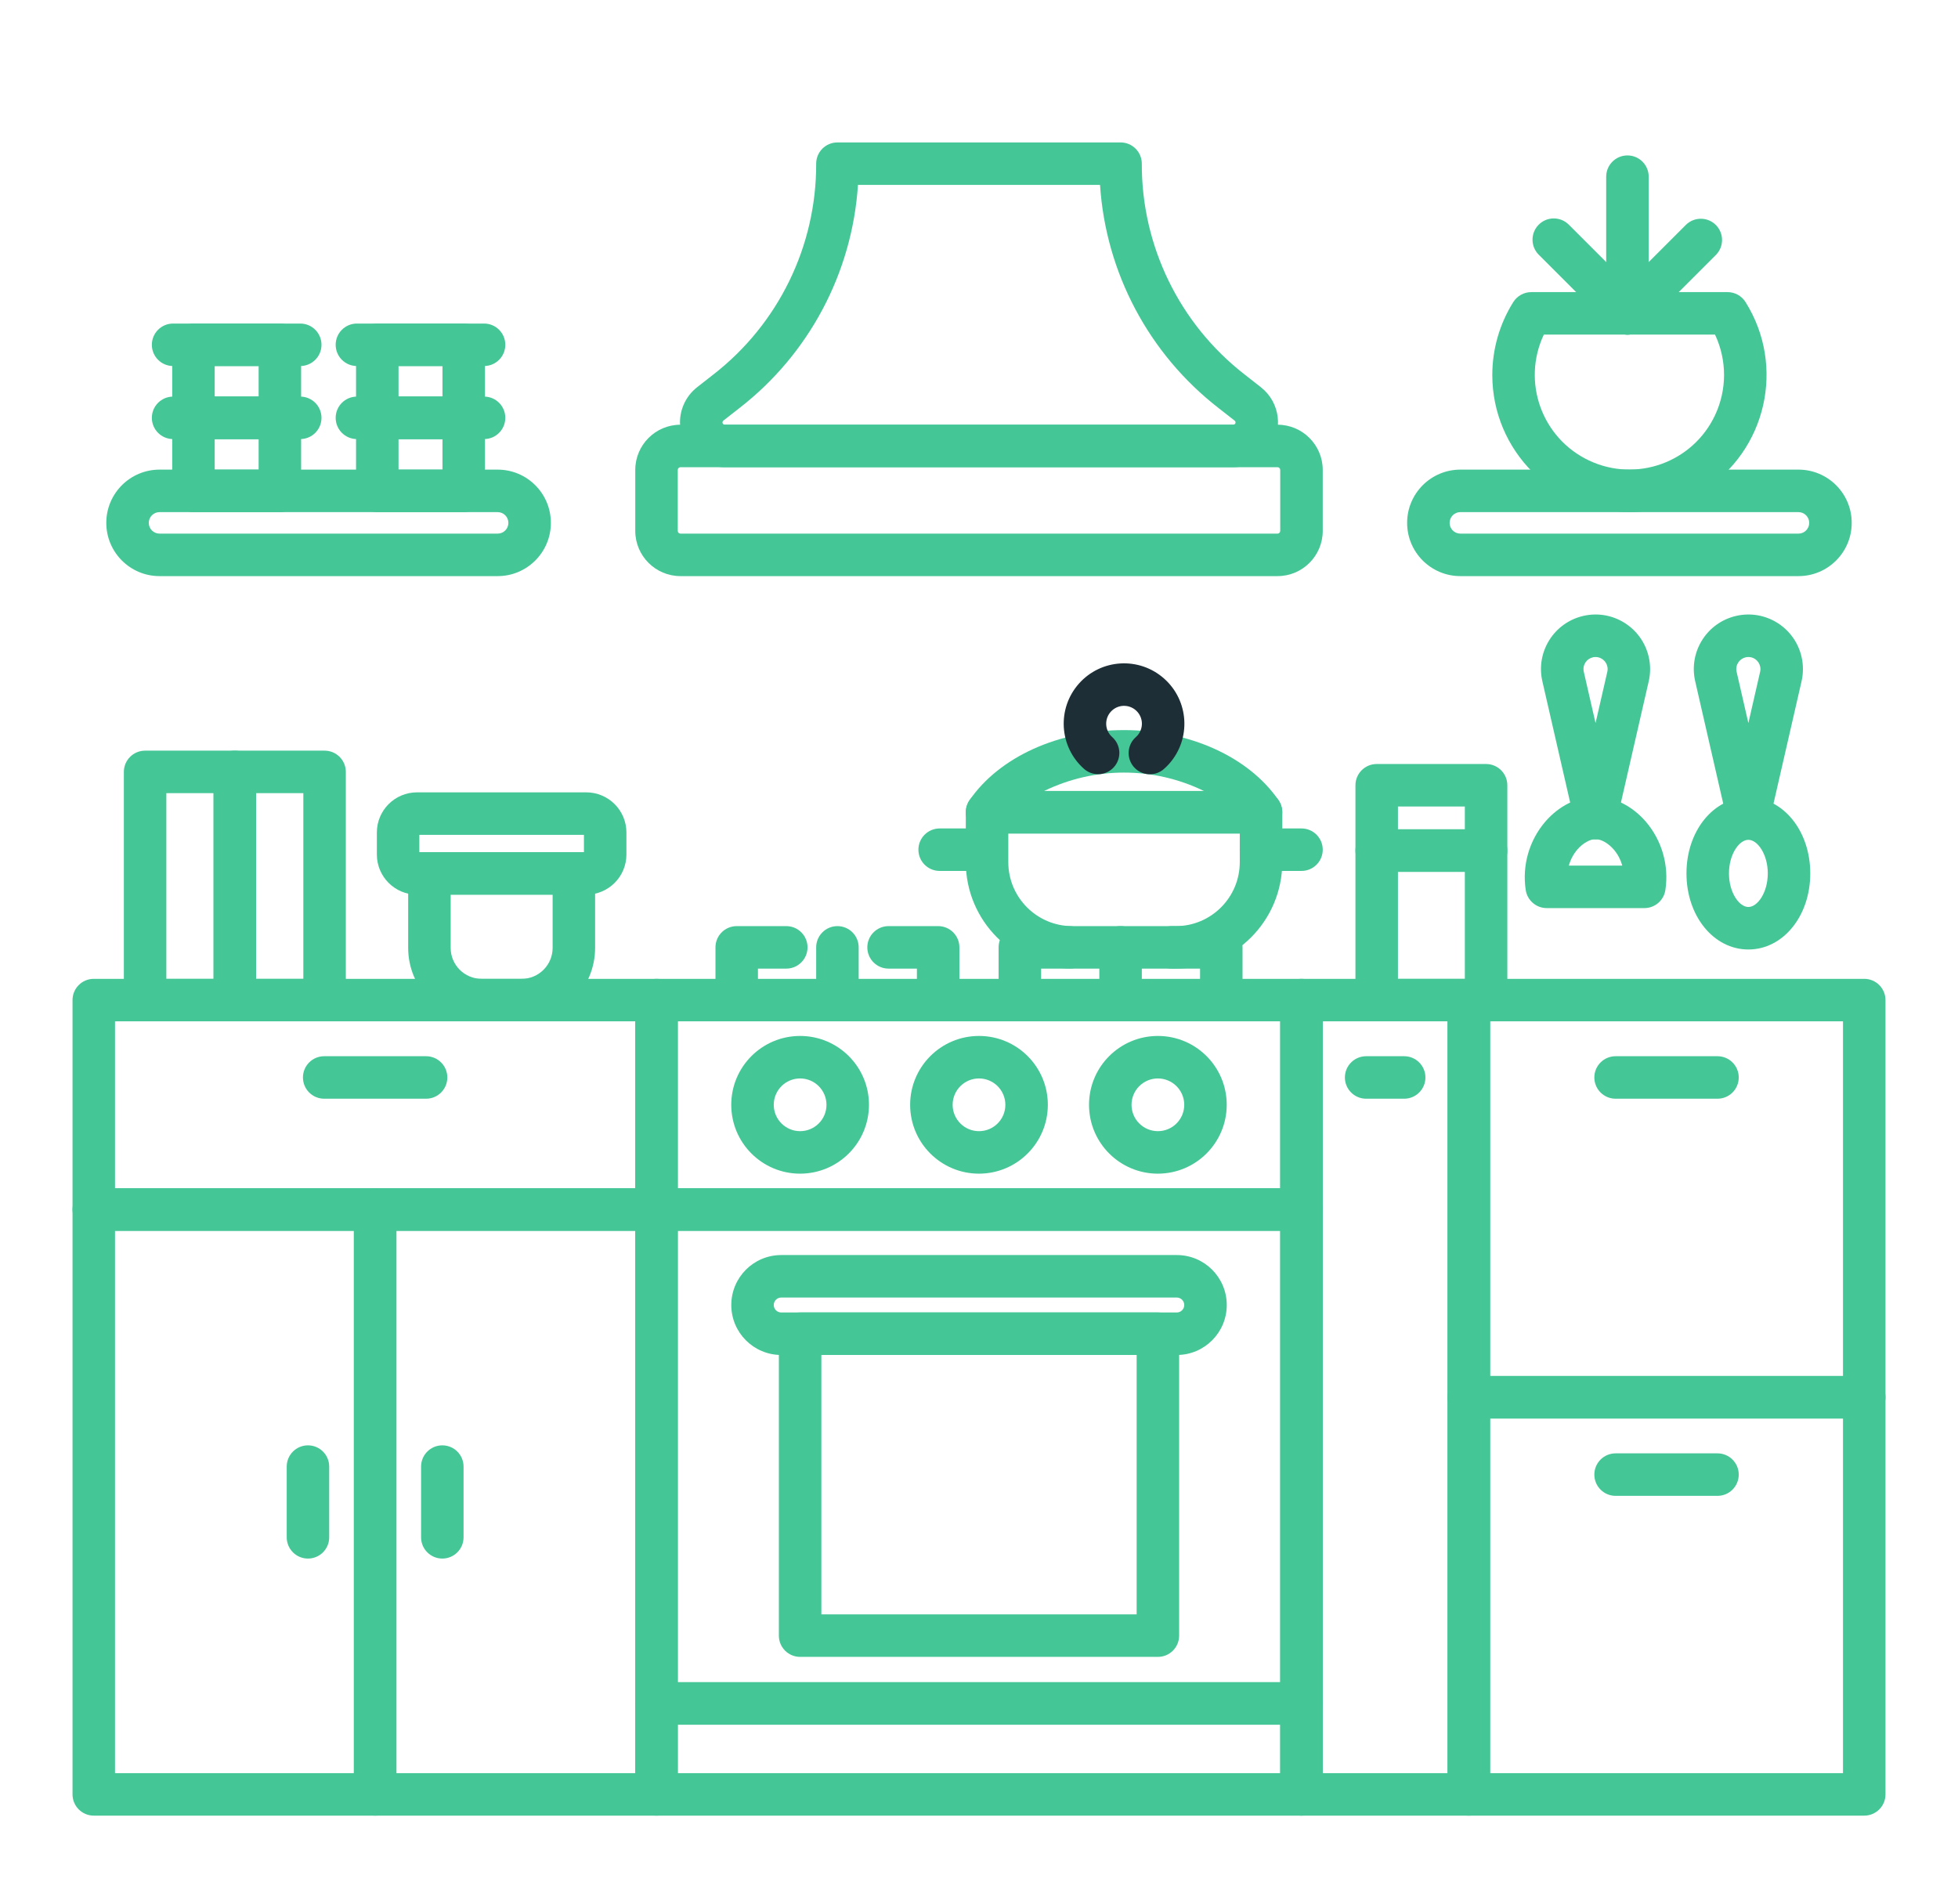 <svg width="108" height="105" viewBox="0 0 108 105" fill="none" xmlns="http://www.w3.org/2000/svg">
<g clip-path="url(#clip0_628_675)" filter="url(#filter0_d_628_675)">
<path d="M71.788 91.13H36.212C35.565 91.13 35.04 90.606 35.04 89.959V62.714C35.04 62.067 35.565 61.542 36.212 61.542H71.788C72.435 61.542 72.96 62.066 72.96 62.714V89.959C72.96 90.606 72.435 91.13 71.788 91.13ZM37.384 88.787H70.616V63.886H37.384V88.787Z" fill="#44C697"/>
<path d="M71.788 96.145H36.212C35.565 96.145 35.04 95.62 35.04 94.973V89.958C35.04 89.311 35.565 88.786 36.212 88.786H71.788C72.435 88.786 72.96 89.311 72.96 89.958V94.973C72.96 95.62 72.435 96.145 71.788 96.145ZM37.384 93.801H70.616V91.13H37.384V93.801Z" fill="#44C697"/>
<path d="M71.788 63.886H36.212C35.565 63.886 35.04 63.361 35.04 62.714V51.162C35.04 50.515 35.565 49.99 36.212 49.99H71.788C72.435 49.99 72.96 50.515 72.96 51.162V62.714C72.96 63.361 72.435 63.886 71.788 63.886ZM37.384 61.542H70.616V52.334H37.384V61.542Z" fill="#44C697"/>
<path d="M54 60.736C51.902 60.736 50.202 59.035 50.202 56.938C50.202 54.841 51.902 53.14 54 53.14C56.097 53.14 57.797 54.84 57.797 56.938C57.795 59.034 56.096 60.733 54 60.736ZM54 55.484C53.197 55.484 52.546 56.135 52.546 56.938C52.546 57.741 53.197 58.392 54 58.392C54.803 58.392 55.454 57.741 55.454 56.938C55.453 56.135 54.803 55.485 54 55.484Z" fill="#44C697"/>
<path d="M63.867 60.736C61.769 60.736 60.069 59.035 60.069 56.938C60.069 54.84 61.769 53.14 63.867 53.14C65.964 53.14 67.664 54.84 67.664 56.938C67.662 59.034 65.963 60.733 63.867 60.736ZM63.867 55.484C63.064 55.484 62.413 56.135 62.413 56.938C62.413 57.741 63.064 58.392 63.867 58.392C64.67 58.392 65.321 57.741 65.321 56.938C65.32 56.135 64.669 55.485 63.867 55.484Z" fill="#44C697"/>
<path d="M44.133 60.736C42.035 60.736 40.335 59.035 40.335 56.938C40.335 54.84 42.035 53.14 44.133 53.14C46.23 53.14 47.931 54.84 47.931 56.938C47.928 59.035 46.23 60.733 44.133 60.736ZM44.133 55.484C43.33 55.484 42.679 56.135 42.679 56.938C42.679 57.741 43.33 58.392 44.133 58.392C44.936 58.392 45.587 57.741 45.587 56.938C45.586 56.135 44.936 55.485 44.133 55.484Z" fill="#44C697"/>
<path d="M64.909 70.737H43.092C41.569 70.736 40.336 69.502 40.337 67.98C40.337 66.459 41.57 65.225 43.092 65.225H64.909C66.431 65.224 67.665 66.458 67.666 67.98C67.666 69.502 66.433 70.736 64.911 70.737C64.91 70.737 64.909 70.737 64.909 70.737ZM43.092 67.568C42.864 67.569 42.679 67.753 42.679 67.981C42.68 68.209 42.864 68.393 43.092 68.393H64.909C65.136 68.393 65.321 68.209 65.321 67.981C65.321 67.753 65.137 67.569 64.909 67.568C64.909 67.568 64.909 67.568 64.909 67.568H43.092Z" fill="#44C697"/>
<path d="M63.867 87.389H44.133C43.486 87.389 42.961 86.864 42.961 86.217V69.565C42.961 68.918 43.486 68.393 44.133 68.393H63.867C64.514 68.393 65.039 68.918 65.039 69.565V86.217C65.039 86.864 64.514 87.389 63.867 87.389ZM45.305 85.045H62.695V70.737H45.305V85.045Z" fill="#44C697"/>
<path d="M46.191 52.334C45.544 52.334 45.019 51.809 45.019 51.162V48.254C45.019 47.607 45.544 47.082 46.191 47.082C46.838 47.082 47.363 47.607 47.363 48.254V51.162C47.363 51.809 46.839 52.334 46.191 52.334Z" fill="#44C697"/>
<path d="M51.747 52.334C51.1 52.334 50.575 51.81 50.575 51.162V49.426H49.012C48.365 49.426 47.84 48.901 47.84 48.254C47.84 47.607 48.365 47.082 49.012 47.082H51.747C52.394 47.082 52.919 47.607 52.919 48.254V51.162C52.919 51.81 52.394 52.334 51.747 52.334Z" fill="#44C697"/>
<path d="M40.636 52.334C39.989 52.334 39.464 51.81 39.464 51.162V48.254C39.464 47.607 39.988 47.082 40.636 47.082H43.37C44.017 47.082 44.542 47.607 44.542 48.254C44.542 48.901 44.017 49.426 43.37 49.426H41.807V51.162C41.807 51.81 41.283 52.334 40.636 52.334Z" fill="#44C697"/>
<path d="M61.809 52.334C61.162 52.334 60.637 51.809 60.637 51.162V48.254C60.637 47.607 61.161 47.082 61.809 47.082C62.456 47.082 62.981 47.607 62.981 48.254V51.162C62.981 51.809 62.456 52.334 61.809 52.334Z" fill="#44C697"/>
<path d="M56.253 52.334C55.606 52.334 55.081 51.81 55.081 51.162V48.254C55.081 47.607 55.606 47.082 56.253 47.082H58.988C59.635 47.082 60.16 47.607 60.16 48.254C60.16 48.901 59.635 49.426 58.988 49.426H57.425V51.162C57.425 51.81 56.901 52.334 56.253 52.334Z" fill="#44C697"/>
<path d="M67.365 52.334C66.717 52.334 66.193 51.81 66.193 51.162V49.426H64.63C63.983 49.426 63.458 48.901 63.458 48.254C63.458 47.607 63.983 47.082 64.63 47.082H67.365C68.012 47.082 68.536 47.607 68.536 48.254V51.162C68.536 51.81 68.012 52.334 67.365 52.334Z" fill="#44C697"/>
<path d="M77.452 56.602H75.354C74.707 56.602 74.182 56.077 74.182 55.43C74.182 54.783 74.707 54.258 75.354 54.258H77.452C78.099 54.258 78.624 54.783 78.624 55.43C78.624 56.078 78.099 56.602 77.452 56.602Z" fill="#44C697"/>
<path d="M81.018 96.145H71.788C71.141 96.145 70.616 95.62 70.616 94.973V51.162C70.616 50.515 71.141 49.99 71.788 49.99H81.018C81.665 49.99 82.19 50.515 82.19 51.162V94.973C82.19 95.62 81.665 96.145 81.018 96.145ZM72.96 93.801H79.846V52.334H72.96V93.801Z" fill="#44C697"/>
<path d="M102.828 74.24H81.018C80.371 74.24 79.846 73.715 79.846 73.068V51.162C79.846 50.515 80.371 49.99 81.018 49.99H102.828C103.475 49.99 104 50.515 104 51.162V73.068C104 73.715 103.475 74.24 102.828 74.24ZM82.19 71.896H101.656V52.334H82.19V71.896Z" fill="#44C697"/>
<path d="M94.734 56.602H89.113C88.466 56.602 87.941 56.077 87.941 55.43C87.941 54.783 88.466 54.258 89.113 54.258H94.734C95.381 54.258 95.906 54.783 95.906 55.43C95.906 56.078 95.381 56.602 94.734 56.602Z" fill="#44C697"/>
<path d="M23.502 56.602H17.882C17.235 56.602 16.71 56.077 16.71 55.43C16.71 54.783 17.235 54.258 17.882 54.258H23.502C24.149 54.258 24.674 54.783 24.674 55.43C24.674 56.078 24.149 56.602 23.502 56.602Z" fill="#44C697"/>
<path d="M102.828 96.145H81.018C80.371 96.145 79.846 95.62 79.846 94.973V73.068C79.846 72.421 80.371 71.896 81.018 71.896H102.828C103.475 71.896 104 72.42 104 73.068V94.973C104 95.62 103.475 96.145 102.828 96.145ZM82.19 93.801H101.656V74.24H82.19V93.801Z" fill="#44C697"/>
<path d="M94.734 78.507H89.113C88.466 78.507 87.941 77.982 87.941 77.335C87.941 76.688 88.466 76.163 89.113 76.163H94.734C95.381 76.163 95.906 76.688 95.906 77.335C95.905 77.982 95.381 78.507 94.734 78.507Z" fill="#44C697"/>
<path d="M20.692 96.145H5.172C4.525 96.145 4 95.62 4 94.973V62.714C4 62.067 4.525 61.542 5.172 61.542H20.692C21.339 61.542 21.864 62.066 21.864 62.714V94.973C21.864 95.62 21.339 96.145 20.692 96.145ZM6.344 93.801H19.52V63.886H6.344V93.801Z" fill="#44C697"/>
<path d="M36.212 96.145H20.692C20.045 96.145 19.52 95.62 19.52 94.973V62.714C19.52 62.067 20.045 61.542 20.692 61.542H36.212C36.859 61.542 37.384 62.066 37.384 62.714V94.973C37.384 95.62 36.859 96.145 36.212 96.145ZM21.864 93.801H35.04V63.886H21.864V93.801Z" fill="#44C697"/>
<path d="M24.398 81.966C23.75 81.966 23.226 81.441 23.226 80.794V76.893C23.226 76.246 23.75 75.721 24.398 75.721C25.045 75.721 25.569 76.246 25.569 76.893V80.794C25.569 81.441 25.045 81.966 24.398 81.966Z" fill="#44C697"/>
<path d="M16.986 81.966C16.339 81.966 15.815 81.441 15.815 80.794V76.893C15.815 76.246 16.339 75.721 16.986 75.721C17.634 75.721 18.158 76.246 18.158 76.893V80.794C18.158 81.441 17.634 81.966 16.986 81.966Z" fill="#44C697"/>
<path d="M36.212 63.886H5.172C4.525 63.886 4 63.361 4 62.714V51.162C4 50.515 4.525 49.99 5.172 49.99H36.212C36.859 49.99 37.384 50.515 37.384 51.162V62.714C37.384 63.361 36.859 63.886 36.212 63.886ZM6.344 61.542H35.04V52.334H6.344V61.542Z" fill="#44C697"/>
<path d="M70.467 27.777H37.533C36.157 27.776 35.042 26.66 35.04 25.284V21.919C35.042 20.543 36.157 19.427 37.533 19.426H70.467C71.843 19.427 72.958 20.543 72.96 21.919V25.284C72.958 26.66 71.843 27.776 70.467 27.777ZM37.533 21.77C37.451 21.77 37.384 21.837 37.384 21.919V25.284C37.384 25.366 37.451 25.433 37.533 25.433H70.467C70.549 25.433 70.616 25.366 70.616 25.284V21.919C70.616 21.837 70.549 21.77 70.467 21.77H37.533Z" fill="#44C697"/>
<path d="M68.024 21.77H39.976C38.612 21.77 37.507 20.664 37.507 19.3C37.507 18.541 37.856 17.824 38.454 17.356L39.355 16.651C42.941 13.863 45.033 9.57 45.019 5.028C45.019 4.38 45.544 3.856 46.191 3.856H61.809C62.456 3.856 62.98 4.38 62.98 5.028C62.967 9.57 65.059 13.863 68.645 16.651L69.545 17.356C70.62 18.196 70.809 19.748 69.969 20.822C69.501 21.42 68.784 21.77 68.024 21.77ZM47.324 6.199C47.006 11.043 44.631 15.518 40.799 18.497L39.898 19.201C39.844 19.244 39.834 19.323 39.877 19.378C39.901 19.408 39.937 19.426 39.976 19.426H68.024C68.093 19.426 68.15 19.37 68.15 19.3C68.15 19.262 68.132 19.225 68.102 19.202H68.102L67.201 18.497C63.369 15.519 60.994 11.043 60.676 6.199H47.324V6.199Z" fill="#44C697"/>
<path d="M99.2 27.777H80.552C78.93 27.777 77.615 26.462 77.615 24.84C77.615 23.218 78.93 21.903 80.552 21.903H99.2C100.822 21.903 102.137 23.218 102.137 24.84C102.137 26.462 100.822 27.777 99.2 27.777ZM80.552 24.247C80.224 24.247 79.958 24.512 79.958 24.84C79.958 25.168 80.224 25.433 80.552 25.433H99.2C99.528 25.433 99.793 25.168 99.793 24.84C99.793 24.513 99.528 24.247 99.2 24.247H80.552Z" fill="#44C697"/>
<path d="M27.448 27.777H8.8C7.178 27.777 5.863 26.462 5.863 24.84C5.863 23.218 7.178 21.903 8.8 21.903H27.448C29.07 21.903 30.385 23.218 30.385 24.84C30.385 26.462 29.07 27.777 27.448 27.777ZM8.8 24.247C8.472 24.247 8.206 24.512 8.206 24.84C8.206 25.168 8.472 25.433 8.8 25.433H27.448C27.776 25.433 28.042 25.168 28.042 24.84C28.042 24.513 27.776 24.247 27.448 24.247H8.8Z" fill="#44C697"/>
<path d="M25.577 24.247H20.81C20.163 24.247 19.639 23.722 19.639 23.075V19.046C19.639 18.399 20.163 17.875 20.81 17.875H25.577C26.224 17.875 26.749 18.399 26.749 19.046V23.075C26.749 23.722 26.225 24.247 25.577 24.247ZM21.982 21.903H24.406V20.218H21.982V21.903Z" fill="#44C697"/>
<path d="M26.701 20.218H19.687C19.04 20.218 18.515 19.693 18.515 19.046C18.515 18.399 19.04 17.875 19.687 17.875H26.701C27.348 17.875 27.872 18.399 27.872 19.046C27.872 19.693 27.348 20.218 26.701 20.218Z" fill="#44C697"/>
<path d="M15.438 24.247H10.67C10.023 24.247 9.499 23.722 9.499 23.075V19.046C9.499 18.399 10.023 17.875 10.67 17.875H15.438C16.085 17.875 16.609 18.399 16.609 19.046V23.075C16.609 23.722 16.085 24.247 15.438 24.247ZM11.842 21.903H14.266V20.218H11.842L11.842 21.903Z" fill="#44C697"/>
<path d="M16.561 20.218H9.548C8.9 20.218 8.376 19.693 8.376 19.046C8.376 18.399 8.9 17.875 9.548 17.875H16.561C17.208 17.875 17.733 18.399 17.733 19.046C17.733 19.693 17.208 20.218 16.561 20.218Z" fill="#44C697"/>
<path d="M25.577 20.218H20.81C20.163 20.218 19.639 19.693 19.639 19.046V15.018C19.639 14.37 20.163 13.846 20.81 13.846H25.577C26.224 13.846 26.749 14.37 26.749 15.018V19.046C26.749 19.693 26.225 20.218 25.577 20.218ZM21.982 17.874H24.406V16.189H21.982V17.874Z" fill="#44C697"/>
<path d="M26.701 16.189H19.687C19.04 16.189 18.515 15.665 18.515 15.018C18.515 14.37 19.04 13.846 19.687 13.846H26.701C27.348 13.846 27.872 14.37 27.872 15.018C27.872 15.665 27.348 16.189 26.701 16.189Z" fill="#44C697"/>
<path d="M15.438 20.218H10.67C10.023 20.218 9.499 19.693 9.499 19.046V15.018C9.499 14.37 10.023 13.846 10.67 13.846H15.438C16.085 13.846 16.609 14.37 16.609 15.018V19.046C16.609 19.693 16.085 20.218 15.438 20.218ZM11.842 17.874H14.266V16.189H11.842L11.842 17.874Z" fill="#44C697"/>
<path d="M16.561 16.189H9.548C8.9 16.189 8.376 15.665 8.376 15.018C8.376 14.37 8.9 13.846 9.548 13.846H16.561C17.208 13.846 17.733 14.37 17.733 15.018C17.733 15.665 17.208 16.189 16.561 16.189Z" fill="#44C697"/>
<path d="M89.876 24.247C85.698 24.246 82.312 20.859 82.313 16.682C82.313 15.259 82.715 13.865 83.471 12.66C83.686 12.319 84.061 12.112 84.463 12.112H95.289C95.691 12.112 96.066 12.319 96.28 12.66C98.502 16.197 97.436 20.866 93.898 23.088C92.693 23.845 91.299 24.247 89.876 24.247ZM85.155 14.456C83.926 17.064 85.044 20.173 87.652 21.402C90.26 22.63 93.369 21.512 94.598 18.904C95.261 17.496 95.261 15.865 94.598 14.456H85.155V14.456Z" fill="#44C697"/>
<path d="M89.767 14.456C89.12 14.456 88.595 13.931 88.595 13.284V5.745C88.595 5.098 89.12 4.573 89.767 4.573C90.414 4.573 90.939 5.098 90.939 5.745V13.284C90.939 13.931 90.414 14.456 89.767 14.456Z" fill="#44C697"/>
<path d="M89.767 14.456C89.12 14.456 88.595 13.931 88.595 13.284C88.595 12.973 88.719 12.675 88.938 12.456L92.993 8.401C93.456 7.948 94.198 7.955 94.651 8.417C95.097 8.873 95.097 9.602 94.65 10.058L90.595 14.113C90.376 14.333 90.078 14.457 89.767 14.456Z" fill="#44C697"/>
<path d="M89.767 14.456C89.456 14.456 89.158 14.333 88.938 14.113L84.883 10.058C84.421 9.605 84.413 8.863 84.866 8.4C85.318 7.938 86.06 7.93 86.523 8.383C86.529 8.389 86.535 8.395 86.54 8.4L90.596 12.456C91.053 12.913 91.053 13.655 90.596 14.113C90.376 14.333 90.078 14.456 89.767 14.456Z" fill="#44C697"/>
<path d="M64.857 49.426H59.142C55.902 49.422 53.276 46.796 53.272 43.556V40.801C53.272 40.154 53.797 39.629 54.444 39.629H69.555C70.203 39.629 70.728 40.154 70.728 40.801V43.556C70.724 46.796 68.098 49.422 64.857 49.426ZM55.616 41.973V43.556C55.618 45.503 57.196 47.08 59.142 47.083H64.857C66.804 47.08 68.382 45.503 68.384 43.556V41.973H55.616Z" fill="#44C697"/>
<path d="M71.788 44.038H69.555C68.908 44.038 68.383 43.514 68.383 42.867C68.383 42.219 68.908 41.695 69.555 41.695H71.788C72.435 41.695 72.96 42.219 72.96 42.867C72.96 43.514 72.435 44.038 71.788 44.038Z" fill="#44C697"/>
<path d="M54.062 44.038H51.83C51.183 44.038 50.658 43.514 50.658 42.867C50.658 42.219 51.183 41.695 51.83 41.695H54.062C54.709 41.695 55.234 42.219 55.234 42.867C55.234 43.514 54.71 44.038 54.062 44.038Z" fill="#44C697"/>
<path d="M69.555 41.973H54.444C53.797 41.973 53.272 41.448 53.272 40.801C53.272 40.564 53.344 40.333 53.478 40.137C55.117 37.752 58.383 36.27 62 36.27C65.617 36.27 68.882 37.752 70.521 40.137C70.888 40.671 70.753 41.4 70.219 41.767C70.024 41.901 69.793 41.973 69.555 41.973ZM57.591 39.629H66.409C63.625 38.275 60.374 38.275 57.591 39.629Z" fill="#44C697"/>
<path d="M60.569 38.703C60.282 38.703 60.005 38.597 59.79 38.406C58.416 37.186 58.291 35.082 59.511 33.707C60.731 32.332 62.835 32.207 64.21 33.428C65.585 34.648 65.71 36.752 64.49 38.127C64.402 38.225 64.309 38.319 64.21 38.406C63.73 38.839 62.989 38.801 62.555 38.32C62.122 37.839 62.161 37.098 62.641 36.665C62.645 36.662 62.649 36.658 62.653 36.655C63.06 36.295 63.099 35.672 62.738 35.265C62.378 34.857 61.756 34.819 61.348 35.179C60.941 35.539 60.902 36.161 61.262 36.569C61.289 36.599 61.318 36.628 61.348 36.655C61.831 37.085 61.875 37.826 61.445 38.309C61.222 38.56 60.904 38.703 60.569 38.703Z" fill="#1E2E36"/>
<path d="M17.903 52.334H12.953C12.306 52.334 11.781 51.81 11.781 51.162V38.575C11.781 37.928 12.306 37.404 12.953 37.404H17.903C18.55 37.404 19.075 37.928 19.075 38.575V51.162C19.075 51.81 18.55 52.334 17.903 52.334ZM14.125 49.991H16.731V39.747H14.125V49.991Z" fill="#44C697"/>
<path d="M12.953 52.334H8.003C7.356 52.334 6.832 51.81 6.832 51.162V38.575C6.832 37.928 7.356 37.404 8.003 37.404H12.953C13.6 37.404 14.125 37.928 14.125 38.575V51.162C14.125 51.81 13.6 52.334 12.953 52.334ZM9.175 49.991H11.781V39.747H9.175L9.175 49.991Z" fill="#44C697"/>
<path d="M28.774 52.334H26.564C24.328 52.332 22.516 50.52 22.514 48.283V44.174C22.514 43.527 23.038 43.002 23.685 43.002H31.653C32.3 43.002 32.825 43.527 32.825 44.174V48.283C32.823 50.52 31.011 52.332 28.774 52.334ZM24.858 45.346V48.283C24.858 49.226 25.622 49.989 26.565 49.99H28.774C29.717 49.989 30.48 49.226 30.482 48.283V45.346H24.858V45.346Z" fill="#44C697"/>
<path d="M32.339 45.346H23C21.778 45.345 20.788 44.355 20.787 43.133V41.917C20.788 40.695 21.778 39.705 23 39.704H32.339C33.561 39.705 34.551 40.695 34.552 41.917V43.133C34.551 44.355 33.561 45.345 32.339 45.346ZM23.13 43.002H32.209V42.047H23.13V43.002Z" fill="#44C697"/>
<path d="M81.97 52.334H75.936C75.289 52.334 74.764 51.81 74.764 51.162V42.916C74.764 42.269 75.289 41.744 75.936 41.744H81.97C82.617 41.744 83.142 42.268 83.142 42.916V51.162C83.141 51.81 82.617 52.334 81.97 52.334ZM77.108 49.99H80.798V44.088H77.108V49.99Z" fill="#44C697"/>
<path d="M81.97 44.087H75.936C75.289 44.087 74.764 43.563 74.764 42.916V39.313C74.764 38.666 75.289 38.141 75.936 38.141H81.97C82.617 38.141 83.142 38.666 83.142 39.313V42.916C83.141 43.563 82.617 44.087 81.97 44.087ZM77.108 41.744H80.798V40.485H77.108V41.744Z" fill="#44C697"/>
<path d="M96.437 48.371C94.522 48.371 93.023 46.528 93.023 44.175C93.023 41.822 94.522 39.979 96.437 39.979C98.352 39.979 99.851 41.822 99.851 44.175C99.851 46.528 98.352 48.371 96.437 48.371ZM96.437 42.322C95.932 42.322 95.367 43.115 95.367 44.175C95.367 45.235 95.932 46.027 96.437 46.027C96.942 46.027 97.508 45.235 97.508 44.175C97.508 43.115 96.942 42.322 96.437 42.322Z" fill="#44C697"/>
<path d="M96.437 42.3C95.891 42.3 95.417 41.923 95.295 41.39L93.504 33.577C93.132 31.956 94.144 30.342 95.765 29.971C97.385 29.599 98.999 30.611 99.371 32.232C99.472 32.674 99.472 33.134 99.371 33.577L97.579 41.39C97.457 41.923 96.983 42.3 96.437 42.3ZM96.437 32.239C96.069 32.239 95.771 32.536 95.771 32.904C95.771 32.954 95.777 33.004 95.788 33.053L96.437 35.884L97.086 33.053C97.168 32.695 96.944 32.338 96.586 32.255C96.537 32.244 96.487 32.239 96.437 32.239Z" fill="#44C697"/>
<path d="M88.008 42.3C87.462 42.3 86.987 41.923 86.866 41.39L85.074 33.577C84.703 31.957 85.715 30.342 87.335 29.971C88.955 29.599 90.57 30.612 90.941 32.232C91.043 32.674 91.043 33.134 90.941 33.577L89.15 41.39C89.028 41.923 88.554 42.3 88.008 42.3ZM88.008 32.239C87.64 32.239 87.342 32.536 87.342 32.904C87.342 32.954 87.348 33.004 87.359 33.053L88.008 35.884L88.657 33.053C88.739 32.695 88.515 32.338 88.157 32.256C88.108 32.244 88.058 32.239 88.008 32.239Z" fill="#44C697"/>
<path d="M90.701 46.088H85.315C84.732 46.088 84.238 45.659 84.155 45.082C83.953 43.73 84.348 42.356 85.238 41.317C85.995 40.444 87.005 39.943 88.008 39.943C89.011 39.943 90.021 40.444 90.778 41.317C91.668 42.356 92.063 43.73 91.861 45.082C91.778 45.659 91.284 46.088 90.701 46.088ZM86.535 43.744H89.48C89.391 43.415 89.23 43.11 89.007 42.852C88.709 42.508 88.317 42.286 88.008 42.286C87.699 42.286 87.307 42.508 87.009 42.852C86.787 43.11 86.624 43.415 86.535 43.744Z" fill="#44C697"/>
</g>
<defs>
<filter id="filter0_d_628_675" x="0" y="0" width="108" height="108" filterUnits="userSpaceOnUse" color-interpolation-filters="sRGB">
<feFlood flood-opacity="0" result="BackgroundImageFix"/>
<feColorMatrix in="SourceAlpha" type="matrix" values="0 0 0 0 0 0 0 0 0 0 0 0 0 0 0 0 0 0 127 0" result="hardAlpha"/>
<feOffset dy="4"/>
<feGaussianBlur stdDeviation="2"/>
<feComposite in2="hardAlpha" operator="out"/>
<feColorMatrix type="matrix" values="0 0 0 0 0 0 0 0 0 0 0 0 0 0 0 0 0 0 0.25 0"/>
<feBlend mode="normal" in2="BackgroundImageFix" result="effect1_dropShadow_628_675"/>
<feBlend mode="normal" in="SourceGraphic" in2="effect1_dropShadow_628_675" result="shape"/>
</filter>
<clipPath id="clip0_628_675">
<rect width="100" height="100" fill="white" transform="translate(4)"/>
</clipPath>
</defs>
</svg>
